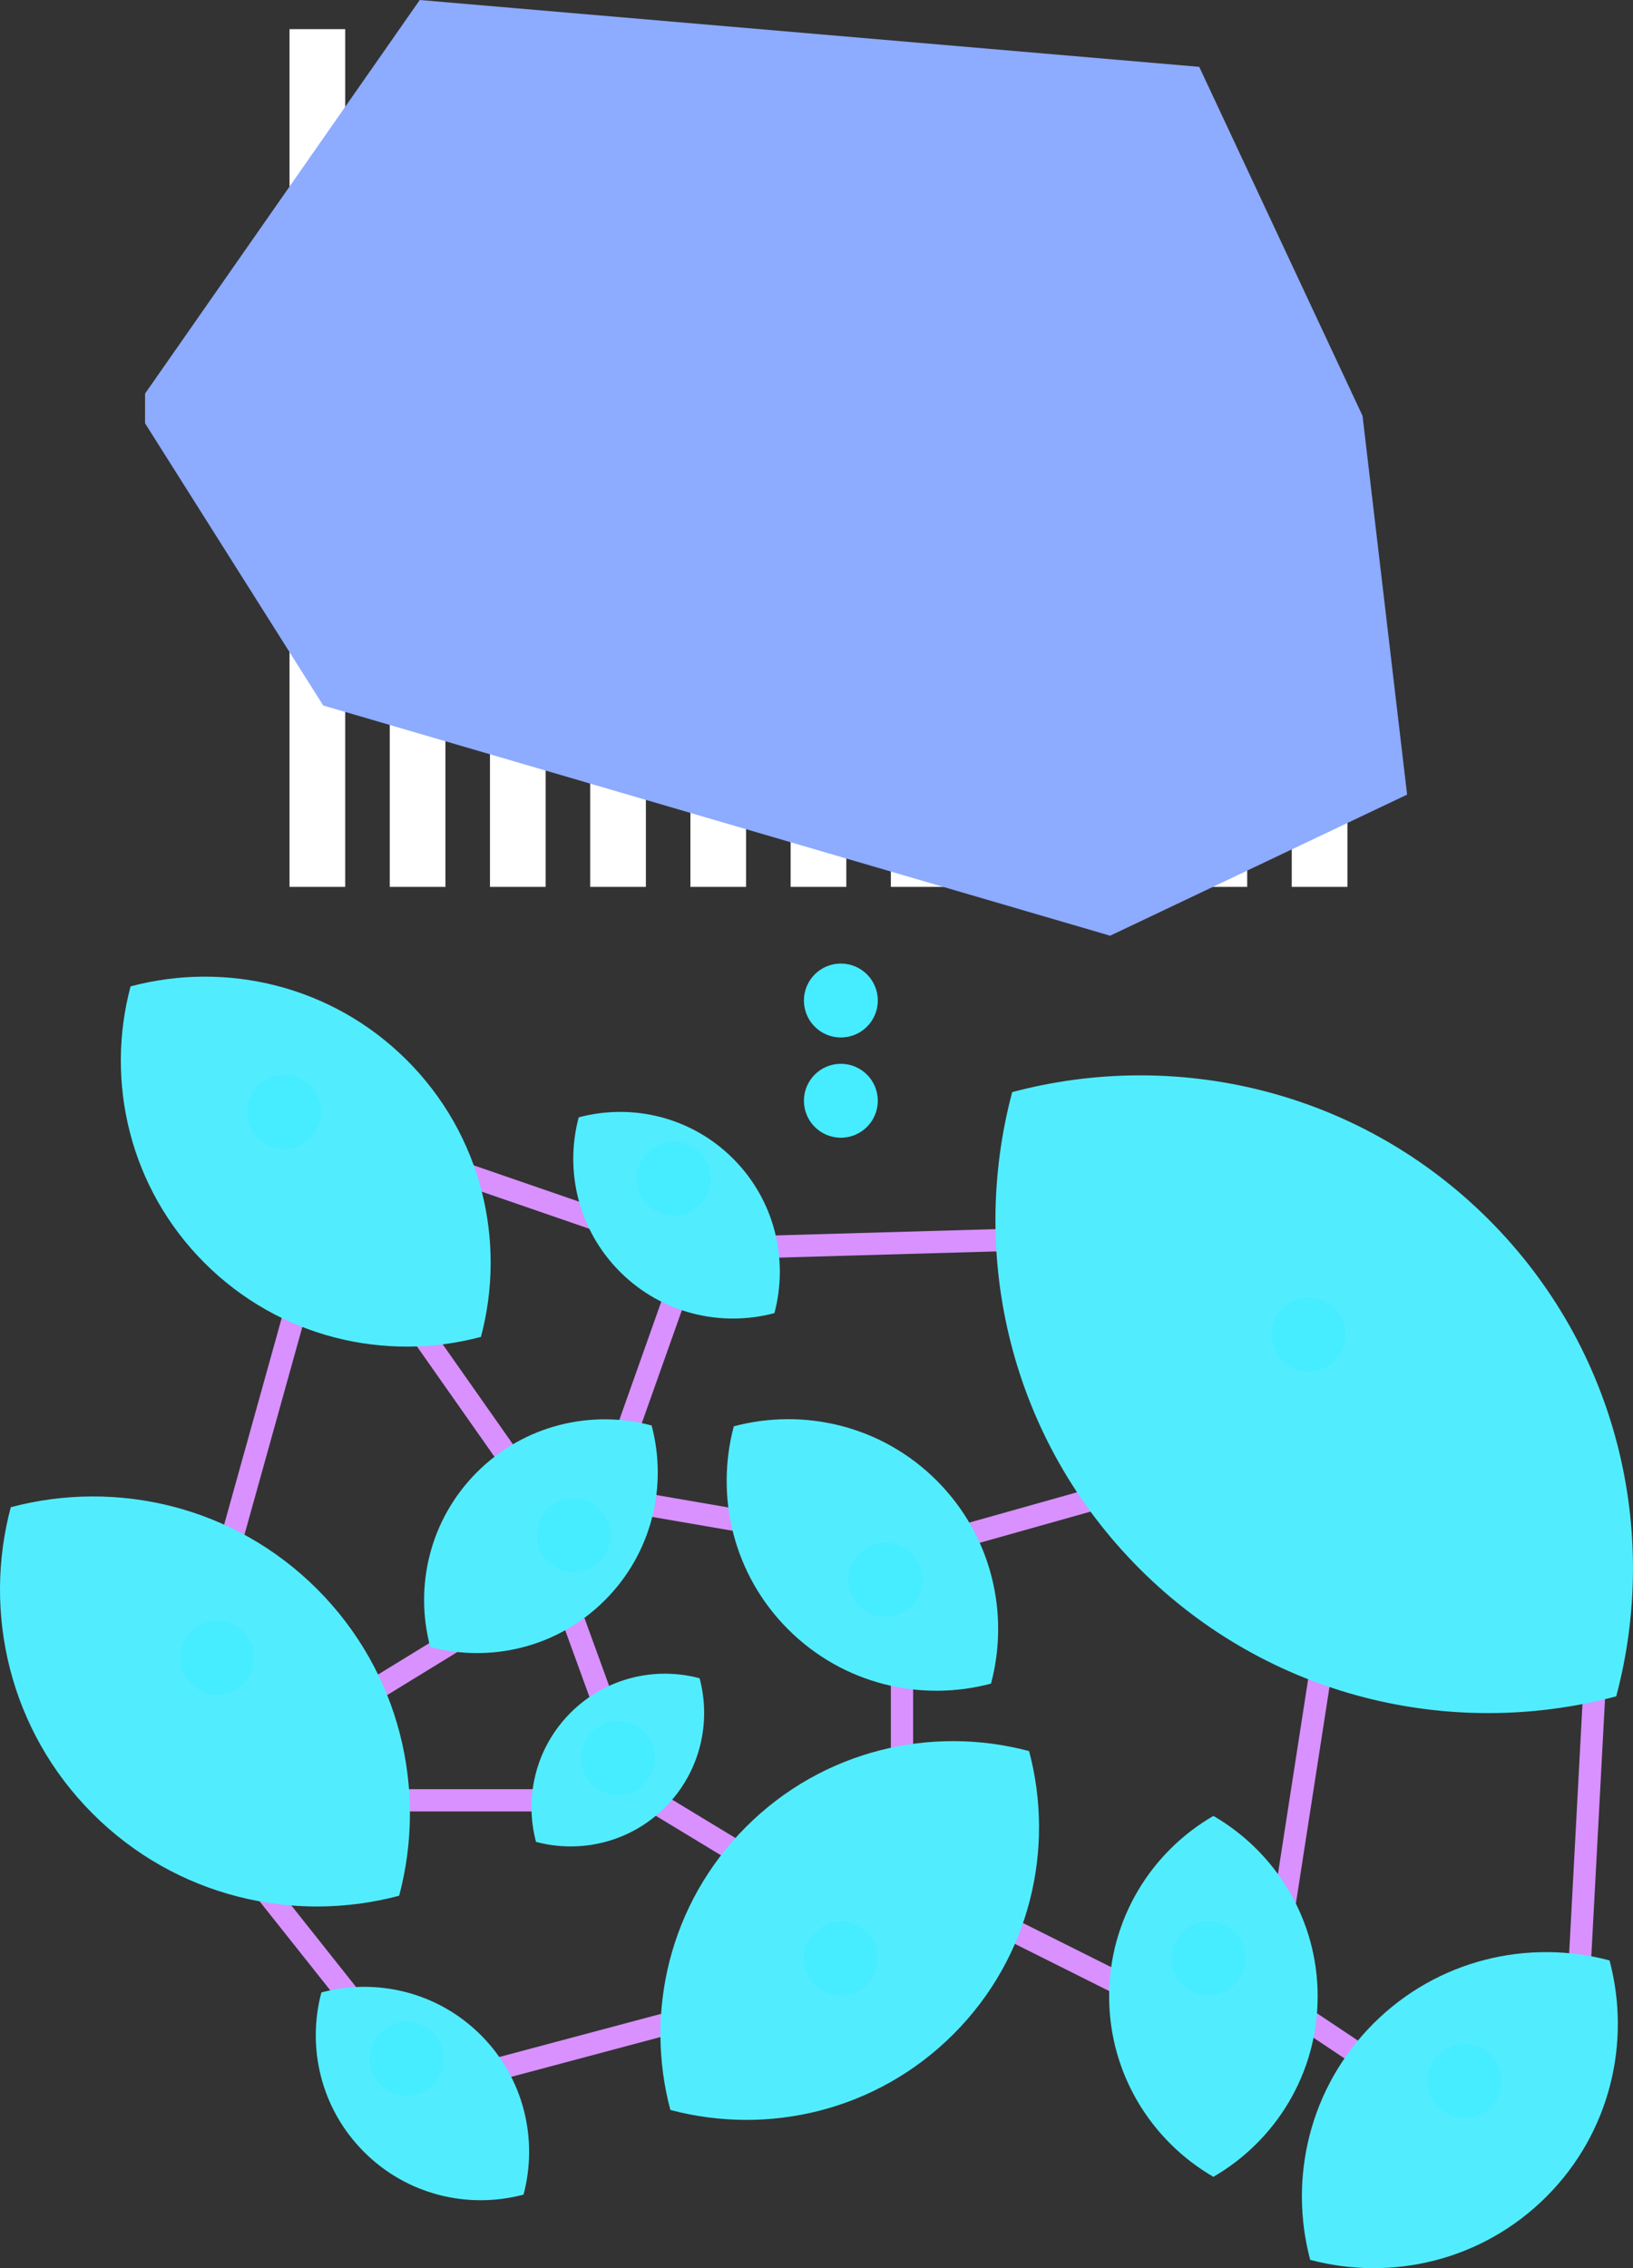 <?xml version="1.0" encoding="iso-8859-1"?>
<!-- Generator: Adobe Illustrator 16.0.0, SVG Export Plug-In . SVG Version: 6.00 Build 0)  -->
<!DOCTYPE svg PUBLIC "-//W3C//DTD SVG 1.1//EN" "http://www.w3.org/Graphics/SVG/1.1/DTD/svg11.dtd">
<svg version="1.1" xmlns="http://www.w3.org/2000/svg" xmlns:xlink="http://www.w3.org/1999/xlink" x="0px" y="0px"
	 width="146.645px" height="203.617px" viewBox="0 0 146.645 203.617" style="enable-background:new 0 0 146.645 203.617;"
	 xml:space="preserve">
<rect x="0" y="0" width="146.645" height="203.617" fill="#333333" stroke="none"/>
<g id="rootBody">
	<rect x="26" y="2.617" style="fill:#FFFFFF;" width="5" height="77"/>
	<rect x="35" y="8.617" style="fill:#FFFFFF;" width="5" height="71"/>
	<rect x="44" y="10.617" style="fill:#FFFFFF;" width="5" height="69"/>
	<rect x="53" y="14.617" style="fill:#FFFFFF;" width="5" height="65"/>
	<rect x="62" y="18.617" style="fill:#FFFFFF;" width="5" height="61"/>
	<rect x="71" y="20.617" style="fill:#FFFFFF;" width="5" height="59"/>
	<rect x="80" y="23.617" style="fill:#FFFFFF;" width="5" height="56"/>
	<rect x="89" y="26.617" style="fill:#FFFFFF;" width="5" height="53"/>
	<rect x="98" y="28.617" style="fill:#FFFFFF;" width="5" height="51"/>
	<rect x="107" y="32.617" style="fill:#FFFFFF;" width="5" height="47"/>
	<rect x="116" y="36.617" style="fill:#FFFFFF;" width="5" height="43"/>
	<circle id="dummy_17_" style="fill:#46ECFF;" cx="75.51" cy="98.818" r="3.318"/>
	<g id="Layer_25">
		<polyline style="fill:#8DABFF;" points="13.026,35.334 37.693,0 107.692,6 122.359,37.334 126.359,71.334 99.692,84 
			29.026,63.334 13.026,38 		"/>
		<circle id="dummy_5_" style="fill:#46ECFF;" cx="75.51" cy="89.818" r="3.318"/>
	</g>
	<g id="Layer_11">
		<g id="Layer_13">
			<line style="fill:none;stroke:#D891FF;stroke-width:2;stroke-miterlimit:10;" x1="81" y1="145.617" x2="81" y2="163.617"/>
			
				<line style="fill:none;stroke:#D891FF;stroke-width:2;stroke-miterlimit:10;" x1="50.359" y1="142.333" x2="54.359" y2="153.333"/>
			<line style="fill:none;" x1="38.359" y1="115.999" x2="55.026" y2="142.666"/>
			
				<line style="fill:none;stroke:#D891FF;stroke-width:2;stroke-miterlimit:10;" x1="83.693" y1="138.666" x2="105.026" y2="132.666"/>
			
				<line style="fill:none;stroke:#D891FF;stroke-width:2;stroke-miterlimit:10;" x1="55.693" y1="134.666" x2="75.026" y2="137.999"/>
			
				<line style="fill:none;stroke:#D891FF;stroke-width:2;stroke-miterlimit:10;" x1="31.026" y1="109.999" x2="48.359" y2="134.666"/>
			
				<line style="fill:none;stroke:#D891FF;stroke-width:2;stroke-miterlimit:10;" x1="61.693" y1="113.333" x2="54.359" y2="133.999"/>
			
				<line style="fill:none;stroke:#D891FF;stroke-width:2;stroke-miterlimit:10;" x1="72.359" y1="169.999" x2="50.359" y2="156.666"/>
			
				<line style="fill:none;stroke:#D891FF;stroke-width:2;stroke-miterlimit:10;" x1="87.026" y1="171.333" x2="101.693" y2="178.666"/>
			
				<line style="fill:none;stroke:#D891FF;stroke-width:2;stroke-miterlimit:10;" x1="124.359" y1="185.999" x2="116.359" y2="180.666"/>
			
				<line style="fill:none;stroke:#D891FF;stroke-width:2;stroke-miterlimit:10;" x1="120.359" y1="138.666" x2="114.359" y2="177.333"/>
			
				<line style="fill:none;stroke:#D891FF;stroke-width:2;stroke-miterlimit:10;" x1="43.693" y1="185.999" x2="73.693" y2="177.999"/>
			
				<line style="fill:none;stroke:#D891FF;stroke-width:2;stroke-miterlimit:10;" x1="27.693" y1="155.333" x2="48.359" y2="142.666"/>
			<line style="fill:none;stroke:#D891FF;stroke-width:2;stroke-miterlimit:10;" x1="29" y1="161.617" x2="56" y2="161.617"/>
			
				<line style="fill:none;stroke:#D891FF;stroke-width:2;stroke-miterlimit:10;" x1="17.693" y1="161.999" x2="35.693" y2="184.666"/>
			<line style="fill:none;stroke:#D891FF;stroke-width:2;stroke-miterlimit:10;" x1="37.693" y1="104" x2="57.026" y2="110.667"/>
			<line style="fill:none;stroke:#D891FF;stroke-width:2;stroke-miterlimit:10;" x1="66.359" y1="112" x2="113.026" y2="110.667"/>
			
				<line style="fill:none;stroke:#D891FF;stroke-width:2;stroke-miterlimit:10;" x1="29.026" y1="108.667" x2="17.693" y2="149.333"/>
			<line style="fill:none;stroke:#D891FF;stroke-width:2;stroke-miterlimit:10;" x1="143.693" y1="142" x2="141.026" y2="192"/>
		</g>
		<g id="Layer_12">
		</g>
	</g>
	<g id="Layer_24">
		<path style="fill:#51EDFF;" d="M36.549,95.187c-6.727-6.727-16.25-8.923-24.824-6.638c-2.286,8.575-0.088,18.097,6.639,24.823
			c6.729,6.729,16.25,8.926,24.826,6.642C45.474,111.438,43.277,101.916,36.549,95.187z"/>
		<circle id="dummy_13_" style="fill:#46ECFF;" cx="25.51" cy="99.818" r="3.318"/>
	</g>
	<g id="Layer_23">
		<path style="fill:#51EDFF;" d="M28.484,142.663c-7.456-7.456-18.012-9.89-27.516-7.357c-2.534,9.504-0.097,20.059,7.358,27.515
			c7.46,7.459,18.012,9.894,27.519,7.362C38.377,160.678,35.942,150.122,28.484,142.663z"/>
		<circle id="dummy_16_" style="fill:#46ECFF;" cx="19.51" cy="148.817" r="3.318"/>
	</g>
	<g id="Layer_22">
		<path style="fill:#51EDFF;" d="M43.181,182.693c-3.88-3.88-9.374-5.147-14.32-3.829c-1.319,4.946-0.051,10.439,3.83,14.32
			c3.882,3.882,9.374,5.148,14.322,3.831C48.33,192.069,47.062,186.575,43.181,182.693z"/>
		<circle id="dummy_14_" style="fill:#46ECFF;" cx="36.51" cy="184.817" r="3.318"/>
	</g>
	<g id="Layer_21">
		<path style="fill:#51EDFF;" d="M59.726,162.248c3.141-3.141,4.166-7.586,3.099-11.589c-4.003-1.067-8.448-0.041-11.589,3.099
			c-3.141,3.143-4.167,7.587-3.101,11.591C52.139,166.415,56.584,165.39,59.726,162.248z"/>
		<circle id="dummy_15_" style="fill:#46ECFF;" cx="55.51" cy="157.817" r="3.318"/>
	</g>
	<g id="Layer_20">
		<path style="fill:#51EDFF;" d="M138.868,197.197c5.746-5.746,7.621-13.882,5.67-21.207c-7.325-1.952-15.459-0.075-21.206,5.671
			c-5.749,5.751-7.625,13.883-5.675,21.21C124.982,204.823,133.119,202.946,138.868,197.197z"/>
		<circle id="dummy_12_" style="fill:#46ECFF;" cx="131.51" cy="186.817" r="3.318"/>
	</g>
	<g id="Layer_19">
		<path style="fill:#51EDFF;" d="M85.617,182.613c6.887-6.887,9.135-16.636,6.796-25.415c-8.778-2.34-18.527-0.09-25.414,6.797
			c-6.889,6.891-9.138,16.637-6.8,25.418C68.979,191.752,78.728,189.503,85.617,182.613z"/>
		<circle id="dummy_6_" style="fill:#46ECFF;" cx="75.51" cy="175.817" r="3.318"/>
	</g>
	<g id="Layer_18">
		<path style="fill:#51EDFF;" d="M65.834,104.014c-3.757-3.757-9.077-4.984-13.866-3.708c-1.277,4.789-0.049,10.107,3.708,13.865
			c3.759,3.759,9.077,4.985,13.867,3.71C70.819,113.091,69.592,107.772,65.834,104.014z"/>
		<circle id="dummy_9_" style="fill:#46ECFF;" cx="60.51" cy="105.817" r="3.318"/>
	</g>
	<g id="Layer_17">
		<path style="fill:#51EDFF;" d="M54.322,143.652c4.25-4.25,5.638-10.267,4.194-15.685c-5.417-1.444-11.434-0.056-15.684,4.194
			c-4.251,4.253-5.639,10.268-4.196,15.687C44.053,149.292,50.07,147.904,54.322,143.652z"/>
		<circle id="dummy_10_" style="fill:#46ECFF;" cx="51.51" cy="137.817" r="3.318"/>
	</g>
	<g id="Layer_16">
		<path style="fill:#51EDFF;" d="M133.691,109.485c-11.596-11.596-28.014-15.381-42.795-11.444
			c-3.94,14.782-0.15,31.197,11.444,42.793c11.603,11.601,28.013,15.386,42.798,11.451
			C149.079,137.502,145.291,121.089,133.691,109.485z"/>
		<circle id="dummy_8_" style="fill:#46ECFF;" cx="117.51" cy="119.817" r="3.318"/>
	</g>
	<g id="Layer_15">
		<path style="fill:#51EDFF;" d="M84.119,132.915c-4.938-4.938-11.929-6.55-18.223-4.873c-1.678,6.294-0.064,13.284,4.873,18.223
			c4.941,4.939,11.929,6.552,18.225,4.876C90.672,144.845,89.06,137.855,84.119,132.915z"/>
		<circle id="dummy_7_" style="fill:#46ECFF;" cx="79.51" cy="141.817" r="3.318"/>
	</g>
	<g id="Layer_14">
		<path style="fill:#51EDFF;" d="M118.327,179.216c0-6.926-3.772-12.96-9.362-16.199c-5.593,3.238-9.362,9.272-9.364,16.199
			c0.002,6.93,3.772,12.961,9.363,16.201C114.556,192.179,118.327,186.146,118.327,179.216z"/>
		<circle id="dummy_11_" style="fill:#46ECFF;" cx="108.51" cy="175.817" r="3.318"/>
	</g>
</g>
<g id="Layer_1">
</g>
</svg>
